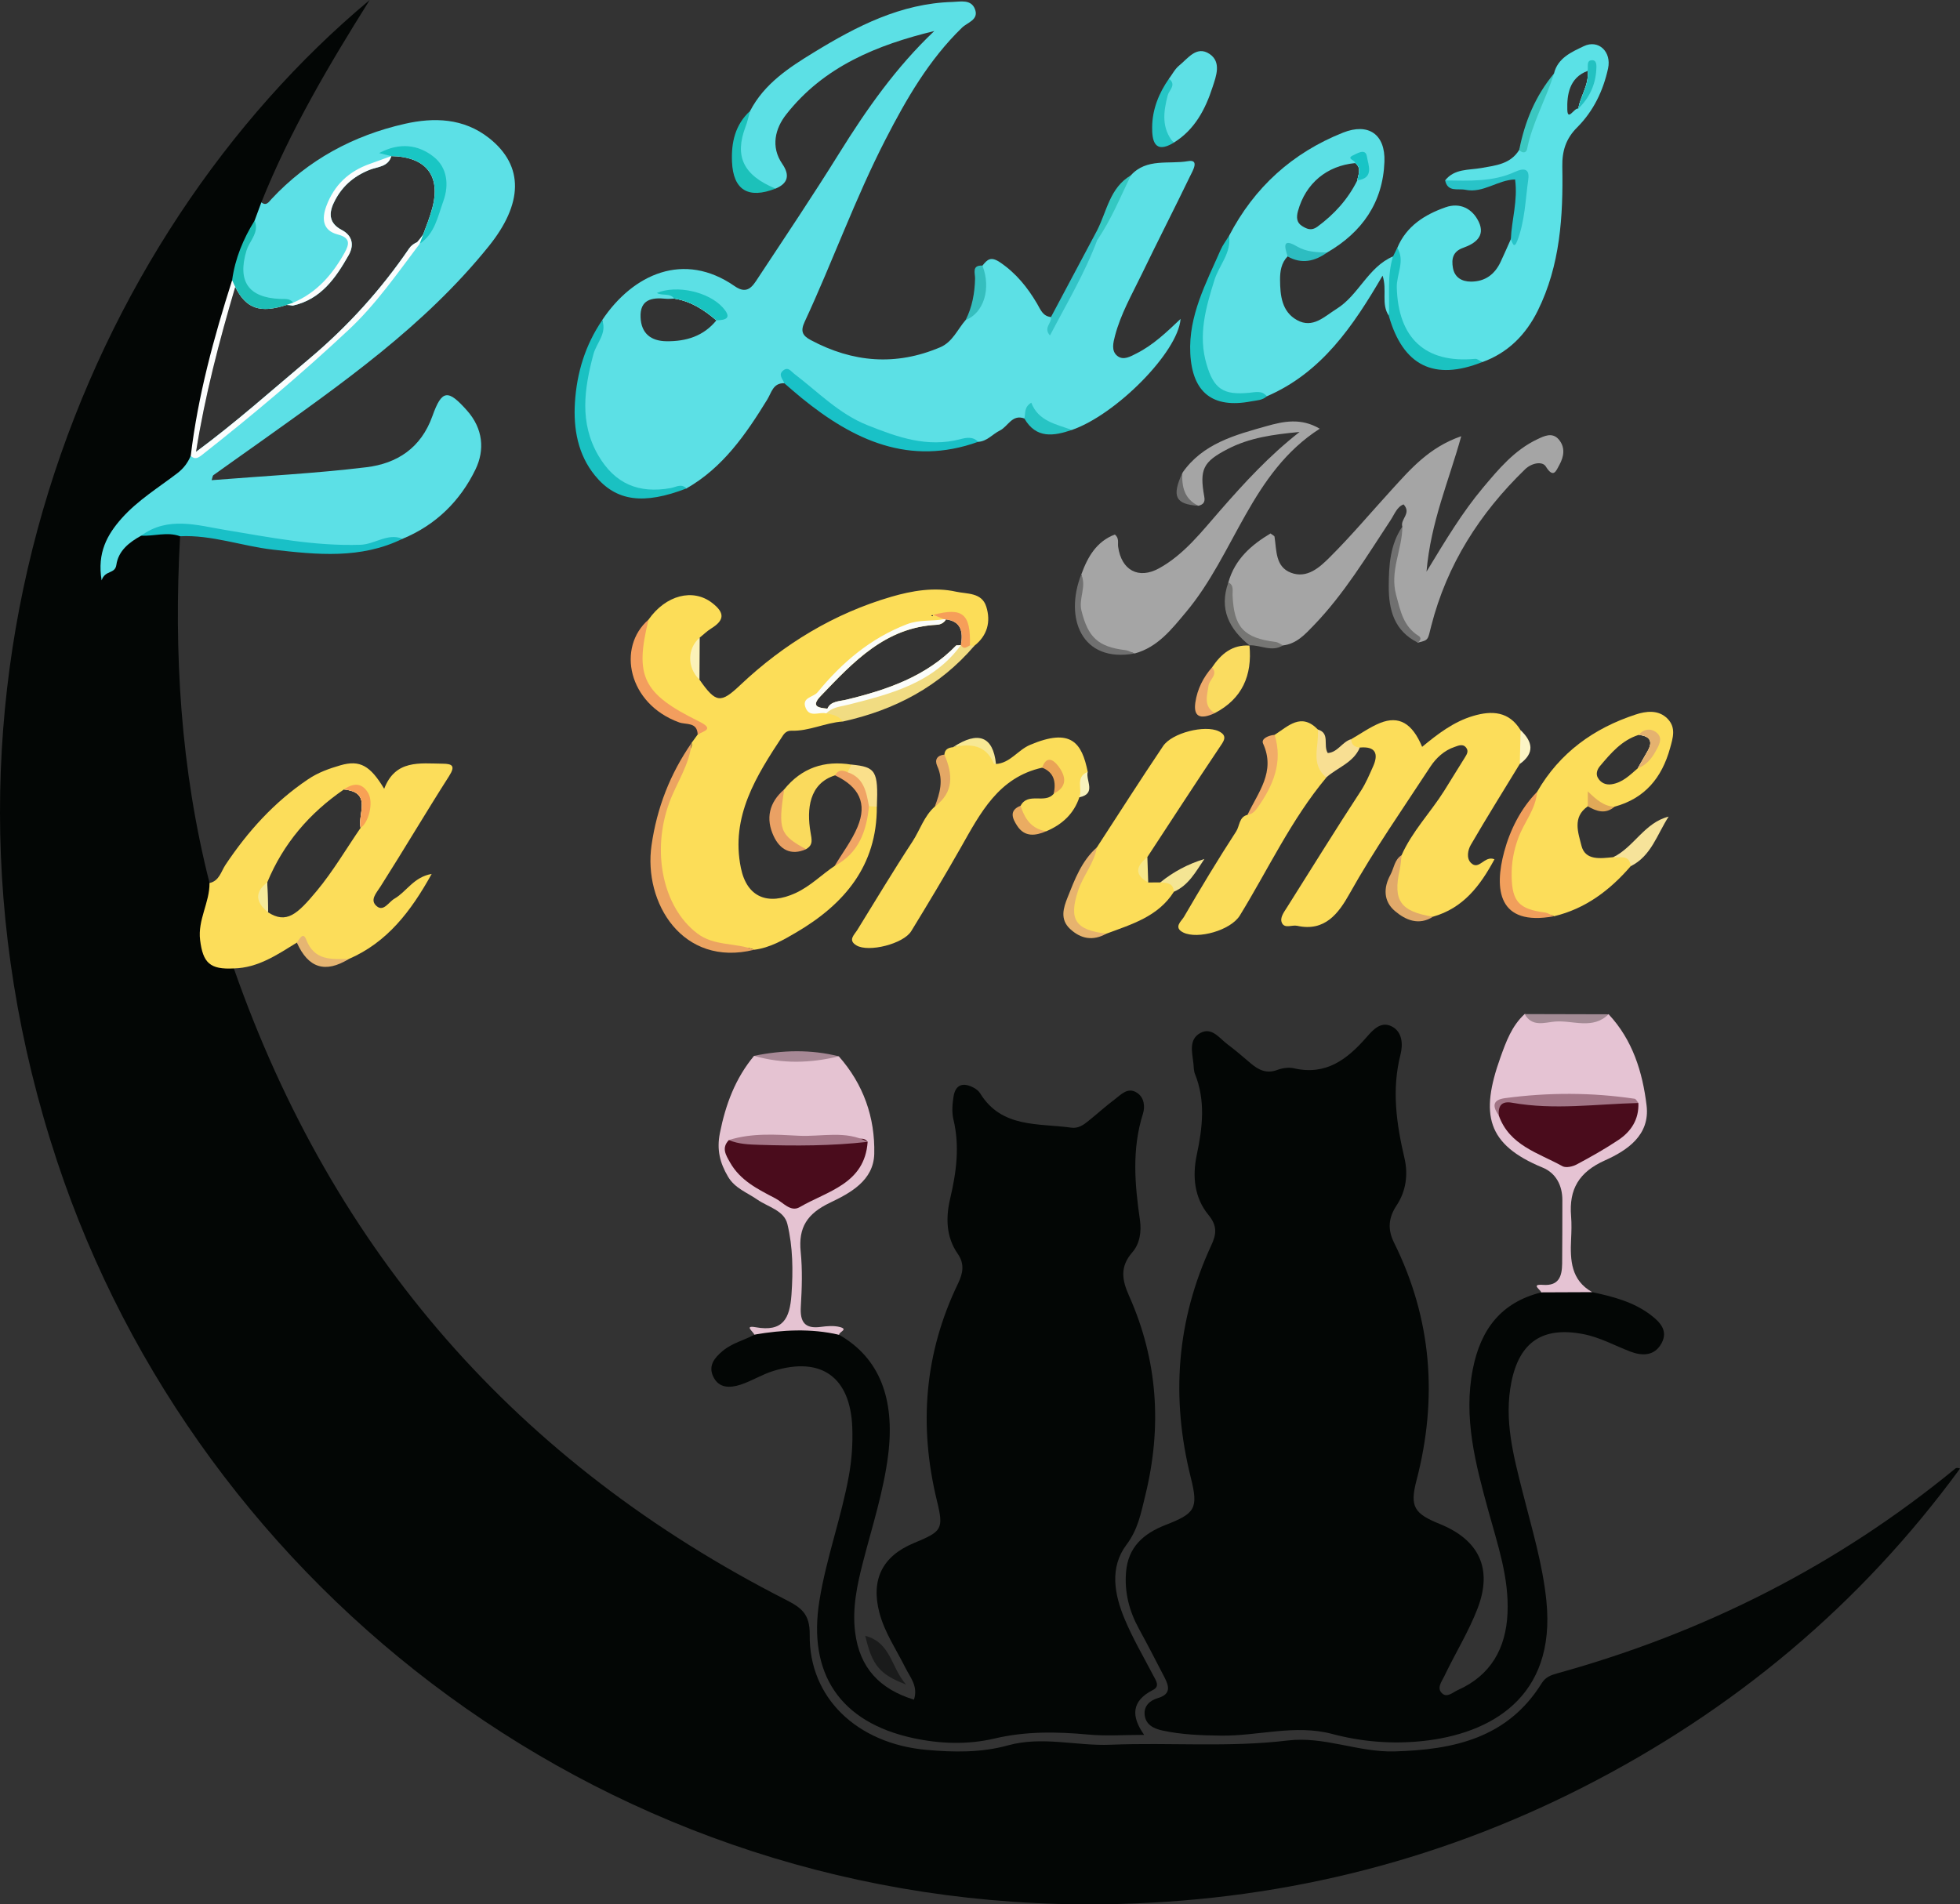 <?xml version="1.0" encoding="UTF-8"?><svg id="Layer_1" xmlns="http://www.w3.org/2000/svg" viewBox="0 0 463.09 450.02"><rect x="0" y="0" width="463.09" height="450.02" fill="#333333" stroke="none"/><defs><style>.cls-1{fill:#1bc2c1;}.cls-2{fill:#d8f7f9;}.cls-3{fill:#f4fafb;}.cls-4{fill:#fcfdfd;}.cls-5{fill:#2dbdc1;}.cls-6{fill:#a38b95;}.cls-7{fill:#19c3c0;}.cls-8{fill:#28c3c8;}.cls-9{fill:#a57788;}.cls-10{fill:#1dc3c2;}.cls-11{fill:#a5a5a5;}.cls-12{fill:#19c1c7;}.cls-13{fill:#f6e39a;}.cls-14{fill:#fcfbf9;}.cls-15{fill:#5be1e6;}.cls-16{fill:#27c4c4;}.cls-17{fill:#5ee0e5;}.cls-18{fill:#eaac62;}.cls-19{fill:#f7e894;}.cls-20{fill:#eca461;}.cls-21{fill:#767674;}.cls-22{fill:#f1ac68;}.cls-23{fill:#35bebe;}.cls-24{fill:#030605;}.cls-25{fill:#1ebfb7;}.cls-26{fill:#fbdd5b;}.cls-27{fill:#4a0c1c;}.cls-28{fill:#f1dc82;}.cls-29{fill:#18c4c6;}.cls-30{fill:#707070;}.cls-31{fill:#f8a155;}.cls-32{fill:#f6ea9a;}.cls-33{fill:#eaa456;}.cls-34{fill:#1cc1ba;}.cls-35{fill:#eeab6b;}.cls-36{fill:#a27586;}.cls-37{fill:#f69e59;}.cls-38{fill:#fcdd58;}.cls-39{fill:#33c4c7;}.cls-40{fill:#1ac1c2;}.cls-41{fill:#e1aa6a;}.cls-42{fill:#e5b26f;}.cls-43{fill:#e5c3d2;}.cls-44{fill:#e4a865;}.cls-45{fill:#5ce0e5;}.cls-46{fill:#fbf1b8;}.cls-47{fill:#e7b36e;}.cls-48{fill:#f7e78a;}.cls-49{fill:#e6b572;}.cls-50{fill:#f0a465;}.cls-51{fill:#fcdd59;}.cls-52{fill:#19c6c4;}.cls-53{fill:#fbfdfa;}.cls-54{fill:#f19f5c;}.cls-55{fill:#e1a958;}.cls-56{fill:#fae08b;}.cls-57{fill:#fcdd5a;}.cls-58{fill:#e5c3d3;}.cls-59{fill:#3bc7c0;}.cls-60{fill:#fcf5c5;}.cls-61{fill:#fbdd5a;}.cls-62{fill:#f39e5e;}.cls-63{fill:#fbf7ea;}.cls-64{fill:#fadc60;}.cls-65{fill:#23c1c1;}.cls-66{fill:#f8df93;}.cls-67{fill:#6d6d6d;}.cls-68{fill:#a78895;}.cls-69{fill:#f4faf9;}.cls-70{fill:#eaa164;}.cls-71{fill:#f4e594;}.cls-72{fill:#f8f2bc;}.cls-73{fill:#34c8c2;}.cls-74{fill:#5ce0e6;}.cls-75{fill:#19c0c7;}.cls-76{fill:#1a1b1b;}.cls-77{fill:#25c5c5;}.cls-78{fill:#fada5d;}</style></defs><path class="cls-24" d="M463.09,347.05c-23.57,32.23-53.45,57.14-88.98,75.25-35.51,18.09-73.31,27.16-113.2,27.7-116.49,1.58-213.8-74.04-247.43-175.62C-23.56,162.47,20.54,55.77,87.35,0c-9.64,15.36-18.84,30.94-25.6,47.82,.46,1.73-.39,3.19-.92,4.72-.12,.29-.24,.59-.36,.88-1.41,3.4-2.93,6.77-3.95,10.3h0c-.34,1.16-.62,2.33-.81,3.53-.03,.13-.05,.26-.07,.39-.02,.06-.03,.11-.05,.17-3.79,12.82-7.17,25.74-9.26,38.95t0,.02c-.09,.51-.23,.99-.41,1.45-1.18,3.19-3.98,5.11-6.6,7.12-3.66,2.82-7.51,5.44-10.43,9.07-2.14,2.67-4.02,5.53-4.1,10.42,3.12-4.35,4.72-8.86,9.76-9.46,.26,.01,.52,.01,.78-.02,1.55-.04,3.14-.31,4.63-.01,.91,.18,1.78,.57,2.59,1.37-1.52,27.64,.12,55.01,6.96,81.95,1.67,2.43,.3,4.82-.19,7.17-1.61,7.66-.66,9.83,5.93,13.01,23.51,67.2,67.05,116.91,130.45,149.21,3.64,1.86,5.67,3.34,5.61,8.23-.19,14.95,11.2,25.73,27.52,27.22,6.49,.59,13.01,.69,19.29-1.05,8.16-2.26,16.23,.18,24.31-.16,13.93-.57,27.91,.68,41.8-1,8.63-1.05,16.64,2.81,25.19,2.58,14.04-.38,26.77-3.13,34.85-16.13,.88-1.42,2.13-1.89,3.63-2.31,34.72-9.6,66.2-25.5,94.08-48.4,.21-.18,.54-.23,1.12,0Z"/><path class="cls-24" d="M376.18,305.35c4.89,1.04,9.72,2.28,13.78,5.35,2.15,1.63,4.26,3.69,2.62,6.72-1.67,3.07-4.6,3.04-7.42,1.96-3.7-1.42-7.15-3.37-11.15-4.13-9.46-1.8-14.98,1.82-16.9,11.3-1.82,8.97,.49,17.5,2.64,26.04,2.14,8.53,4.73,16.92,5.62,25.75,2.3,22.82-13.26,31.43-29.35,33.1-7.14,.74-14.27,.17-21.28-1.69-8.77-2.33-17.51,.52-26.27,.4-4.66-.06-9.28-.22-13.83-1.21-2.01-.44-3.94-1.33-4.19-3.69-.23-2.16,1.29-3.43,3.12-3.97,3.17-.93,2.64-2.82,1.55-4.93-1.98-3.83-3.95-7.66-6.02-11.44-2.3-4.19-3.44-8.61-3.05-13.4,.48-5.91,4.1-9.1,9.3-11.13,7.03-2.74,7.84-3.86,6-11.21-4.74-18.92-3.37-37.2,4.85-54.91,1.21-2.6,1.45-4.58-.67-7.15-3.33-4.05-3.85-9.09-2.77-14.2,1.36-6.42,2.12-12.8-.43-19.13-.3-.75-.27-1.64-.36-2.46-.28-2.61-1.18-5.67,1.63-7.21,2.72-1.49,4.5,1.24,6.42,2.67,1.86,1.39,3.63,2.92,5.4,4.43,1.86,1.59,3.76,2.6,6.36,1.63,1.2-.45,2.71-.67,3.94-.39,7.56,1.75,12.58-2.11,17.14-7.33,1.51-1.73,3.37-3.85,5.92-2.59,2.62,1.29,2.7,4.35,2.12,6.64-2.13,8.35-.96,16.42,.95,24.6,.87,3.74,.36,7.71-1.86,11.05-1.94,2.92-2.19,5.67-.62,8.83,8.95,18.06,10.36,36.81,5.29,56.25-1.62,6.2-.47,7.8,5.51,10.23,9.26,3.75,12.55,10.52,8.95,19.93-2.12,5.54-5.32,10.67-7.88,16.06-.58,1.22-1.91,2.83-.46,4.09,1.17,1.02,2.52-.32,3.65-.82,7.82-3.49,11.38-9.87,11.75-18.16,.39-8.46-2.38-16.36-4.57-24.37-2.98-10.91-5.9-21.82-3.62-33.36,1.84-9.33,6.67-15.76,16.2-18.1,4-1.86,8.01-1.84,12.02-.05Z"/><path class="cls-24" d="M198.26,315.43c9.48,5.42,13.27,15.02,11.58,28.45-1.09,8.62-3.77,16.83-5.92,25.18-1.41,5.48-2.6,10.97-1.87,16.72,1.06,8.37,5.81,13.39,13.89,15.87,1.05-3.16-.9-5.28-2.03-7.55-2.14-4.3-4.9-8.29-6.14-13.02-2.03-7.78,.69-13.33,8.12-16.42,6.6-2.75,7.15-3.2,5.49-9.97-4.34-17.78-2.99-34.91,5-51.43,1.17-2.42,1.55-4.62-.11-7-2.78-3.99-2.81-8.6-1.78-12.99,1.47-6.25,2.3-12.37,.78-18.72-.41-1.72-.26-3.67,.03-5.45,.48-2.92,2.36-3.35,4.78-2.05,.57,.31,1.16,.76,1.49,1.3,5.09,8.29,13.75,7.04,21.55,8.13,1.67,.23,2.88-.65,4.04-1.59,2.08-1.66,4.04-3.47,6.17-5.06,1.53-1.14,3.08-3,5.26-1.63,1.77,1.11,1.99,3.29,1.46,4.98-2.65,8.35-1.94,16.71-.71,25.15,.38,2.66-.01,5.56-1.8,7.6-2.96,3.4-2.48,6.48-.77,10.3,6.8,15.25,7.82,30.98,3.81,47.25-1.02,4.15-1.69,7.92-4.42,11.55-4.06,5.41-2.87,11.77-.42,17.61,1.92,4.58,4.45,8.89,6.75,13.3,.63,1.2,1.63,2.55-.06,3.41-5.17,2.61-5.18,6.28-2.1,10.62-4.65,0-8.94,.32-13.16-.07-7.48-.69-14.8-.81-22.22,.94-6.33,1.49-12.86,1.27-19.3-.13-17.17-3.75-24.83-15.2-22.04-32.47,1.61-10.02,5.16-19.55,6.96-29.52,.69-3.81,.94-7.6,.8-11.41-.45-11.89-7.33-16.83-18.64-13.34-2.67,.82-5.11,2.39-7.78,3.25-2.46,.8-5.14,.9-6.46-1.97-1.17-2.55,.32-4.37,2.24-5.99,2.22-1.88,5.03-2.52,7.51-3.84,6.68-2.32,13.36-2.35,20.04,.04Z"/><path class="cls-45" d="M269.75,64.82c3.74-7.75,7.68-15.42,11.42-23.17,.57-1.19,2.35-4.07-.47-3.57-4.51,.79-9.8-.77-13.51,3.35l-.03,.03c-3.6,3.97-5.07,9.13-7.6,13.69-.12,.2-.23,.4-.35,.6-.12,.22-.25,.43-.38,.64-2.7,5.59-5.48,11.13-8.31,16.65-.52,1.01-.84,2.19-2.01,2.74,.03-.15,.1-.32,.07-.45-.04-.15-.18-.27-.27-.41-1.95-.2-2.45-1.75-3.3-3.2-2.23-3.78-4.9-7.12-8.69-9.7-2.21-1.5-3.01-.73-4.19,.74-.95,4.4,.48,9.55-3.98,12.87-1.93,2.22-3.1,5.21-6.02,6.44-10.45,4.44-20.62,3.61-30.56-1.7-2.01-1.07-2.48-2.12-1.45-4.33,6.62-14.24,11.9-29.07,19.09-43.06,4.92-9.57,10.26-18.85,18.09-26.45,1.29-1.25,4.07-1.86,3.03-4.43-.94-2.33-3.42-1.69-5.31-1.64-12.2,.35-22.64,5.75-32.7,11.9-5.88,3.59-11.74,7.41-15.09,13.86-.68,1.69-1.75,3.2-2.37,4.9-2.67,7.4,.98,13.22,8.38,13.45,3.02-1.26,3.38-3.23,1.6-5.83-2.83-4.11-1.63-8.44,.89-11.66,8.88-11.36,21.48-16.46,35.02-19.75-9.01,8.53-15.99,18.47-22.46,28.87-6.19,9.96-12.73,19.7-19.19,29.49-1.25,1.91-2.5,4.03-5.49,1.95-12.03-8.39-24.07-2.86-31.33,8,.23,.68,.08,1.31-.25,1.9-3.15,5.58-4.77,11.63-4.98,17.97-.36,10.97,7.7,26.02,23.68,19.72,.47-.18,.97,.02,1.43,.21,8.66-4.94,14.08-12.82,19.13-21.04,1-1.63,1.36-3.92,4.01-3.84,2.89-2.24,4.1,.73,5.55,2.03,8.88,7.9,18.95,12.72,31.04,13.09,3.21,.1,5.94-2.43,9.21-1.27,2.13-.11,3.41-1.83,5.15-2.68,1.93-.95,2.87-3.91,5.78-2.84,.91,.09,1.19-2.61,2.57-.57,2.1,3.13,5.34,3.32,8.65,3.28,10.33-3.55,25.07-18.3,25.69-26.24-3.39,3.22-6.5,6.18-10.36,8.13-1.5,.76-3.17,1.78-4.63,.58-1.43-1.18-.92-3.12-.51-4.7,1.35-5.17,4.01-9.79,6.31-14.55Zm-112.25,15.82c-3.74-.04-5.99-1.87-6.15-5.63-.19-4.21,2.61-4.77,5.98-4.41,.65,.07,1.31-.03,1.97-.04,3.9,.6,7.05,2.65,9.96,5.15-3.04,3.73-7.13,4.98-11.76,4.93Z"/><path class="cls-74" d="M50.43,112.28c-.21,.15-.22,.58-.43,1.19,12.3-.98,24.5-1.59,36.59-3.06,7.2-.88,12.88-4.51,15.58-12.1,2.26-6.36,3.73-6.28,8.17-1.3,3.83,4.31,4.21,9.35,2.01,13.91-3.6,7.44-9.37,13.16-17.23,16.4-5.31,1.01-10.47,2.42-16.04,2.45-8.4,.04-16.47-1.72-24.62-3.08-4.86-.81-9.68-1.65-14.51-1.34-2.19,.13-4.38,.51-6.58,1.23-2.84,1.57-5.4,3.55-5.88,6.92-.32,2.21-2.66,1.16-3.48,3.65-1.09-6.53,1.31-10.81,4.77-14.7,3.79-4.24,8.64-7.2,13.1-10.61,1.51-1.16,2.48-2.47,3.18-4.12,.42-.31,.84-.62,1.26-.94,9.29-6.86,17.91-14.55,26.75-21.99,9.08-7.64,16.92-16.29,23.59-26.06,.47-.7,1.15-1.17,1.92-1.51,.5-.57,.97-1.16,1.39-1.77,1.92-2.78,3.05-5.95,3.81-9.22,.18-.75,.27-1.5,.28-2.24,.05-2.23-.69-4.36-2.63-5.88-1.05-.83-2.18-1.4-3.36-1.76t-.02-.01c-1.26-.38-2.58-.53-3.93-.51-.99,.01-1.98,.11-2.99,.27,.14,.3,.41,.06,.61,.13,.31,.11,.57,.27,.76,.57,0,.02-.01,.04-.02,.05,0,.02,0,.03-.01,.04-.74,2.57-3.26,2.49-5.12,3.23-3.92,1.56-6.77,4.11-8.54,7.93-1.26,2.71-.82,4.85,1.93,6.29,2.67,1.4,2.9,3.72,1.65,5.94-3.06,5.4-6.55,10.47-13.22,11.94-.48-.09-.97-.14-1.45-.16-1.99-.13-4.01,.03-5.91-.68-.33-.13-.64-.27-.94-.44-2.69-1.42-4.27-4.19-4.35-7.21h0c-.03-.79,.05-1.59,.23-2.38,.74-3.24,3.12-5.85,3.41-9.23,.53-1.44,1.06-2.87,1.59-4.3,1.19,.94,1.76-.1,2.4-.79,8.62-9.24,19.33-15.02,31.5-17.77,6.85-1.55,13.89-1.39,19.93,3.39,8.33,6.61,7.97,15.54-.14,25.59-15.18,18.83-34.71,32.45-54.1,46.29-3.63,2.59-7.29,5.15-10.91,7.75Z"/><path class="cls-38" d="M233.02,143.34c-1.06-3.38-4.58-2.95-7.14-3.52-5.13-1.15-10.51-.19-15.25,1.19-13.53,3.94-25.43,11.15-35.71,20.86-4.66,4.41-5.75,4.3-9.66-1.27-1.54-3.32-1.63-6.62,.06-9.92,.9-.72,1.74-1.56,2.71-2.16,3.2-1.98,3.25-3.74,.18-6.08-4.47-3.43-10.87-1.86-14.97,3.97-4.71,9.08-3.38,15.61,4.3,21.17,2.15,1.56,4.61,2.48,7,3.55,1.46,.66,1.76,1.45,.3,2.45-.48,.65-.95,1.31-1.43,1.96,.14,.5,.02,.9-.18,1.28-.16,.32-.39,.63-.58,.95-4.25,7.2-6.87,14.93-7.6,23.3-.99,11.3,5.88,20.89,16.34,23.09,1.9,.4,3.76-.45,5.59-.13h.02c.4,.07,.8,.2,1.2,.41,3.69-.46,6.9-2.31,9.95-4.11,11.3-6.64,19.08-15.72,19.02-29.71-.55-.55-1.16-.6-1.81-.36-.03,.01-.06,.02-.09,.04-.05,.02-.11,.04-.16,.07-1.63,5.31-3.02,10.74-7.9,14.25-3.11,2.09-5.7,4.78-9.24,6.42-6.47,2.98-11.49,1.08-12.92-5.94-2.48-12.17,3.65-21.78,9.92-31.27,.51-.77,1.13-1.18,2.02-1.15,4.21,.13,8.03-1.92,12.16-2.18-.01-2.05-1.42-2.41-2.81-2.78-.29-.08-.58-.15-.85-.25-.01,0-.03-.01-.04-.01-2.11-.21-3.94-.49-1.5-3.03,7.67-8,15.21-16.18,27.42-16.79,.83-.04,1.58-.42,2.08-1.15,0-.04-.02-.09-.03-.13,0-.02-.01-.04-.02-.06-.1-.43-.26-.72-.46-.9,1.54,.08,2.49,.32,3.23,1.06,.65,.64,1.15,1.64,1.74,3.23,.29,.77,.6,1.67,.97,2.74,0,.05,.03,.11,.05,.16,.01,.01,.03,.02,.04,.03,.42,.32,.83,.31,1.25-.02,3.08-2.43,3.92-5.7,2.8-9.26Zm-12.74,2.03h.13c.16,.55-.78,0-.13,0Z"/><path class="cls-57" d="M106.13,183.36c1.55-2.43,.67-2.86-1.53-2.89-5.4-.05-11.18-1.02-13.83,5.93-3.28-5.44-5.7-6.89-10.34-5.55-2.61,.76-5.25,1.68-7.64,3.3-7.98,5.37-14.23,12.3-19.52,20.23-1.04,1.56-1.46,3.8-3.77,4.29,.05,4.61-2.82,8.7-2.22,13.48,.67,5.4,2.33,7,7.96,6.7,5.75-.13,10.27-3.25,14.9-6.1,3.59,2.84,6.84,6.76,12.25,3.88,9.07-3.92,14.67-11.22,19.6-20.11-4.26,.73-5.93,4.2-8.8,5.85-1.35,.78-2.54,3.12-4.15,1.8-1.76-1.44-.17-3.06,.86-4.68,5.5-8.65,10.71-17.49,16.23-26.13Zm-31.28,27.16c-4.61,5.54-7.15,7.9-11.55,5.05-.05-2.35-.1-4.71-.15-7.07,3.79-9.16,9.96-16.35,18.09-21.93,6.8,.62,3.2,5.8,3.96,9.06-3.42,4.99-6.5,10.25-10.35,14.89Z"/><path class="cls-15" d="M374.19,10.92c-2.83,1.36-6.14,2.75-7.03,6.46-3.64,5.6-4.94,12.28-8.22,18.05-2.07,3.36-5.56,3.67-8.98,4.28-2.98,.52-6.32,.12-8.53,2.93,4.88,2.08,9.62,1.04,14.34-.64,1.51-.54,3.87-1.55,3.73,1.06-.23,4.53,.27,9.35-2.53,13.45-.81,1.8-1.58,3.6-2.42,5.38-1.38,2.94-3.64,4.65-6.98,4.66-2.23,0-3.9-1.02-4.29-3.27-.35-2.03-.07-3.84,2.43-4.72,2.76-.98,5.32-2.71,3.67-6.15-1.49-3.13-4.44-4.62-7.83-3.43-4.92,1.73-9.25,4.43-11.4,9.57-.4,1.69-.73,3.37-.96,5.07-.28,2.04-.42,4.09-.35,6.19,.02,.66,.07,1.3,.15,1.93v.02c1.17,10.05,9.05,15.89,19.29,13.85,.65-.13,1.29-.29,1.95-.04,6.09-2.2,10.31-6.51,13.1-12.15,5.31-10.72,6.01-22.32,5.8-34-.07-3.72,.83-6.65,3.52-9.33,3.83-3.83,6.14-8.64,7.29-13.91,.86-3.95-2.26-6.94-5.75-5.26Zm-3.88,15.01c-.1-3.47,.44-7.58,4.8-9.17,.39,3.24-1.7,5.87-2.2,8.89-.98-.2-2.51,3.1-2.6,.28Z"/><path class="cls-45" d="M329.19,63.62c-.04-1.01-.07-2.02-.05-3.03-5.93,2.53-8.09,9.13-13.34,12.4-2.88,1.79-5.61,4.72-9.34,2.66-3.64-2.01-4-5.86-4.02-9.56-.01-1.96,.28-3.97,1.79-5.5,.7-1.2,1.71-1.37,2.86-.77,2.19,1.13,4.33,.58,6.47-.15,8.26-4.79,13.19-11.82,13.54-21.46,.24-6.46-3.78-9.26-9.8-6.86-11.94,4.76-20.96,12.92-26.91,24.38-.71,3.63-2.95,6.63-4.16,10.05-2.17,6.12-4.28,12.22-2.88,18.88,1.63,7.71,4.69,9.93,12.47,9.02,1.15-.14,2.32-.05,3.48-.02,12.96-5.59,20.4-16.58,27.36-28.52,1.13,3.4-.4,6.71,1.48,9.47,.4-.95,.67-1.89,.85-2.85v-.02c.5-2.68,.31-5.4,.2-8.12Zm-22.51-13.77c1.79-6.48,6.77-10.69,13.52-11.31,1.56,1.19,.72,2.67,.49,4.08-2.21,4.47-5.44,8.02-9.45,10.97-1.43,1.05-2.55,.48-3.63-.2-1.29-.82-1.33-2.1-.93-3.54Z"/><path class="cls-57" d="M331.15,202.1c2.5-5.63,6.81-10.06,10.05-15.19,1.67-2.64,3.27-5.33,4.94-7.96,.47-.74,.88-1.47,.28-2.25-.79-1.04-1.87-.48-2.74-.19-2.45,.81-4.39,2.64-5.68,4.6-6.5,9.94-13.32,19.68-19.13,30.07-2.59,4.63-5.82,9.05-12.39,7.6-1.22-.27-2.94,.74-3.6-.69-.55-1.19,.45-2.48,1.17-3.62,5.82-9.2,11.52-18.47,17.48-27.57,1.2-1.84,2-3.8,2.87-5.73,1.38-3.05,.61-4.86-3.11-4.51-1.91,.6-2.97,.33-2.03-1.99,2.26-1.29,4.41-2.84,6.79-3.81,4.46-1.8,7.62,.01,9.96,5.63,3.71-3.07,7.48-5.96,12.08-7.31,4.4-1.3,8.45-1.1,11.17,3.36,1.25,2.69,1.49,5.36-.18,7.98-3.88,6.37-7.84,12.7-11.58,19.15-.68,1.17-1.08,3.12,.03,4.23,1.93,1.94,3.19-1.84,5.57-.84-3.37,6.25-7.37,11.55-14.54,13.57-7.61,.64-10.96-3.25-8.9-10.33,.42-1.43,.94-2.82,1.47-4.21Z"/><path class="cls-11" d="M290.23,137.62c1.53-5.48,5.41-8.84,9.96-11.56,.51,.41,.91,.56,.94,.77,.51,3.23,.17,7.11,3.9,8.52,3.84,1.45,6.82-1.33,9.2-3.71,5.05-5.03,9.65-10.51,14.46-15.78,4.53-4.96,8.91-10.13,16.56-12.78-2.98,10.75-7.18,20.18-8.21,32.01,4.63-7.63,8.49-14.04,13.29-19.77,3.74-4.46,7.49-8.97,12.9-11.52,1.56-.74,3.52-1.75,5.06,.05,1.59,1.87,1.23,4.05,.14,6.02-.75,1.34-1.36,3.33-3.2,.37-.83-1.33-3.37-.82-4.88,.64-10.72,10.37-18.49,22.53-22.2,37.07-.83,3.23-.53,3.31-3.16,3.91-6.09-5.63-7.3-12.54-5.51-20.33,.55-2.38,.99-4.78,1.85-7.07-.56-1.78,2.26-3.13,.29-5.27-1.58,.6-2.15,2.35-3.06,3.72-5.66,8.58-10.97,17.42-18.16,24.87-2.04,2.11-4.06,4.38-7.28,4.74-9.95-.28-12.39-3.1-12.9-14.9Z"/><path class="cls-57" d="M394.02,169.87c-2.18-2.26-5.21-1.79-7.53-1.03-9.92,3.24-18.01,9.05-23.32,18.29-2.03,4.16-4.3,8.19-6,12.51-3.91,9.99-.77,15.54,9.5,16.64,0,0,0,.01,.01,0,.02,.01,.03,.01,.05,.01,.15,0,.29,.15,.44,.23,7.45-1.78,13.2-6.15,18.11-11.82,.32-4-2.09-2.71-4.13-2.14-2.99,.3-6.63,.85-7.51-2.75-.72-2.93-2.21-6.73,1.51-9.26,.58-1.23,.87-1.41,1.51-.93,1.45,1.08,2.97,1.82,4.81,1.01,7.16-1.95,11.18-6.84,13.11-13.8,.68-2.45,1.47-4.85-.56-6.96Zm-13.24,15.46c-1.47,.23-2.64-.4-3.28-1.58-.46-.85-.18-1.88,.53-2.72,2.57-3.05,5.14-6.1,9.15-7.37,2.52,.26,3.48,1.4,2.12,3.81-.77,1.37-1.56,2.73-2.35,4.09-1.85,1.59-3.58,3.38-6.17,3.77Z"/><path class="cls-11" d="M279.36,111.74c4.81-6.93,12.42-8.94,19.88-11.04,3.97-1.12,8.13-2.02,12.58,.61-16.21,10.37-20.07,29.57-31.58,43.31-3.41,4.07-6.68,8.32-12.16,9.81-1.87-.82-3.9,0-5.81-.61-5.65-1.77-8.73-7.84-7.36-14.77,.21-1.09,1.16-2.04,.56-3.27,1.5-4.14,3.56-7.8,7.94-9.47,1.08,.92,.64,1.96,.77,2.88,.76,5.54,4.8,7.8,9.69,5.1,5.95-3.29,10.06-8.68,14.43-13.67,5.69-6.5,11.49-12.86,18.75-18.54-6.2,.58-11.79,1.35-16.94,4.01-5.86,3.03-6.75,4.79-5.57,11.31,.24,1.31-.28,1.83-1.37,2.12-4.7-.93-4.89-4.04-3.78-7.79Z"/><path class="cls-61" d="M255.02,188.41c-1.31,3.93-4.08,6.44-7.8,8.02-4.13,.12-6.77-1.27-6.08-6.02,1.75-3.32,5.8-.33,7.84-2.86,2.17-4.73,1.69-5.78-2.75-6.14-10.32,2.3-14.59,10.72-19.21,18.86-3.78,6.66-7.72,13.24-11.72,19.77-1.84,3.01-10.07,5.08-12.95,3.37-2.09-1.24-.49-2.51,.22-3.67,4.31-6.98,8.53-14.02,13.02-20.87,1.79-2.74,2.74-6.02,5.28-8.27,2.52-2.35,2.64-5.38,2.32-8.5-.13-1.26-.88-2.49-.06-3.76,.09-1.28,.95-1.66,2.05-1.77q7.17-2.12,10.13,3.97c3.38-.22,5.15-3.28,8.05-4.51,9.76-4.15,12.26-.45,13.64,6.37-1.56,1.71,.17,4.5-1.98,6.01Z"/><path class="cls-43" d="M198.26,315.43c-6.68-1.55-13.36-1.18-20.04-.04-.19-.67-2.52-2.25,.3-1.75,6.48,1.17,8.08-2.04,8.48-7.66,.4-5.67,.35-11.31-.97-16.75-.78-3.19-4.57-4-7.1-5.75-2.41-1.68-5.3-2.66-6.92-5.42-1.91-3.24-2.71-6.36-1.92-10.3,1.35-6.77,3.64-12.93,8.07-18.25,6.67,.17,13.35-.03,20.02,.11,5.83,6.59,8.59,14.46,8.38,23.06-.16,6.34-5.74,9.28-10.48,11.55-5.34,2.56-7.48,5.79-6.9,11.57,.43,4.28,.29,8.65,.03,12.95-.22,3.64,.92,5.33,4.74,4.81,1.47-.2,3.06-.33,4.47,.03,2.13,.55-.24,1.18-.15,1.82Z"/><path class="cls-58" d="M376.18,305.35c-4.01,.02-8.02,.03-12.03,.05-.2-.68-2.55-1.99,.42-1.77,3.8,.28,4.48-2.09,4.52-5.02,.06-5,.03-9.99,.05-14.99,.01-3.51-1.54-6.41-4.63-7.69-13.28-5.47-14.81-12.6-10.01-26.03,1.34-3.74,2.69-7.48,5.74-10.28,6.6,1.55,13.21,1.49,19.82,.05,5.68,6.07,8.03,13.66,8.98,21.58,.84,7.03-4.63,10.63-9.83,12.96-6.16,2.76-8.53,6.81-8.01,13.18,.15,1.82,.09,3.66,0,5.49-.23,4.93-.02,9.65,4.99,12.47Z"/><path class="cls-51" d="M259.17,200.23c5.2-7.99,10.32-16.03,15.64-23.93,2.1-3.12,9.88-5.07,13.15-3.49,2.25,1.09,1.14,2.38,.11,3.91-5.74,8.56-11.34,17.2-16.99,25.82-1.17,2.04-1.48,4.06,.21,6l2.86-.02c2.17-.85,3.94-1.12,3.2,2.22-3.72,5.87-9.96,7.67-15.94,9.9-7.3,.86-10.34-2.76-7.87-9.46,1.42-3.87,3.49-7.43,5.64-10.95Z"/><path class="cls-26" d="M301.16,173.65c3.2-2.03,6.25-5.35,10.21-1.26,1.01,3.72,1.37,7.55,2.01,11.34-8.3,9.94-13.73,21.68-20.44,32.61-2.16,3.52-9.96,5.7-13.37,4.02-2.42-1.19-.39-2.74,.14-3.65,3.98-6.84,8.06-13.62,12.37-20.25,.84-1.3,.65-3.42,2.68-3.91,3.83-4.52,6.92-9.3,5.47-15.68-.27-1.2,.11-2.3,.94-3.22Z"/><path class="cls-17" d="M276.19,18.61c.79-1.06,1.42-2.32,2.42-3.13,2.08-1.68,4.12-4.77,7.17-2.73,2.85,1.91,1.56,5.26,.73,7.79-1.7,5.27-4.23,10.13-9.21,13.19-3.55-2.56-4.41-6.21-2.4-11.02,.56-1.35,1.31-2.6,1.29-4.12Z"/><path class="cls-20" d="M163.41,175.54c-.49,5.22-3.59,9.48-5.32,14.25-4.16,11.5-1.49,24.55,6.6,30.75,4.06,3.12,9.14,2.17,13.51,3.9-16.95,4.2-26.23-11.13-24.26-24.71,1.28-8.85,4.39-16.88,9.48-24.19Z"/><path class="cls-12" d="M185.3,90.56c-.31-1.01-1.58-1.99-.19-3.06,1.14-.87,1.81,.28,2.51,.81,5.62,4.27,10.56,9.46,17.31,12.16,7.08,2.83,14.15,5.37,21.98,3.31,1.33-.35,2.97-.69,4.19,.63-16.19,5.81-29.41-.36-41.68-10.34-1.4-1.14-2.75-2.34-4.12-3.51Z"/><path class="cls-40" d="M142.28,75.64c1.18,3.17-1.37,5.41-2.08,8.1-2.17,8.13-3.33,16.19,1.17,23.9,3.88,6.65,9.5,9.08,17.14,7.69,1.26-.23,2.47-1.14,3.67,.1-10.08,3.87-16.6,3.1-21.62-3.07-4.04-4.97-5.11-11.06-4.72-17.26,.44-6.99,2.44-13.59,6.46-19.46Z"/><path class="cls-75" d="M33.36,126.58c6.34-4.66,13.28-2.43,19.9-1.34,10.58,1.76,21.05,3.84,31.88,3.5,3.46-.11,6.41-2.85,9.97-1.42-9.86,4.84-20.23,3.76-30.6,2.57-7.36-.84-14.45-3.53-21.98-3.17-3.04-1.12-6.12,.04-9.18-.14Z"/><path class="cls-78" d="M185.27,186.56c4.14-5.11,9.5-6.92,15.91-5.87,.53,1.02-.08,1.62-.81,2.17-1.01,.2-2.09-.14-3.07,.36-6.17,1.94-6.71,8.05-5.81,13.38,.3,1.81,.71,3.05-1.05,4.07-7.32-1.42-9.02-6.05-5.18-14.12Z"/><path class="cls-10" d="M290.39,55.73c.59,4.03-2.34,6.92-3.44,10.41-2.05,6.54-3.92,13-1.88,19.93,1.7,5.79,3.91,7.35,10.08,6.75,1.45-.14,3.01-.62,4.16,.83-1.05,.97-2.41,.95-3.71,1.2-9.03,1.73-13.91-2.04-14.37-11.35-.44-8.93,3.73-16.58,7.15-24.42,.52-1.19,1.34-2.25,2.01-3.37Z"/><path class="cls-64" d="M286.39,157.68c2.12-3.16,4.77-5.39,8.87-5.12l-.05-.06c.68,7.08-1.68,12.62-8.2,16.02-4.31-.84-2.85-3.94-2.32-6.42,.32-1.5,1.77-2.69,1.7-4.43Z"/><path class="cls-28" d="M230.22,152.6c-8.25,9.63-18.82,15.21-31.07,17.9-.97-1.35-2.45-1.66-3.95-1.92,.05-.43,.15-.8,.29-1.11,.77-1.8,2.81-1.72,4.51-2.13,9.61-2.33,18.82-5.47,25.94-12.83,.36,.01,.73-.03,1.09-.06,.62-.08,1.23-.15,1.85-.02,.1,.02,.19,.05,.29,.08,.35,.03,.7,.06,1.05,.09Z"/><path class="cls-1" d="M328.14,74.61c.25-4.68-.46-9.43,1-14.02,.33-.68,.67-1.36,1-2.04,1.9,3.13-.2,6.25-.12,9.4,.33,11.92,6.71,17.96,18.5,16.85,.54-.05,1.13,.49,1.7,.76-11.38,4.53-18.73,.89-22.09-10.95Z"/><path class="cls-62" d="M153.24,146.41c-3.31,13.36-1.43,17.5,11.82,24.02,3.76,1.85,1.46,2.22-.22,3.15-.09-3.02-2.77-2.28-4.38-2.87-12.08-4.38-14.78-17.76-7.22-24.3Z"/><path class="cls-8" d="M341.43,42.64c5.62,.06,11.28,.4,16.59-2.06,1.9-.88,3.43-.82,3.07,1.77-.68,4.88-.8,9.9-2.6,14.56-.81,2.09-1.17,.37-1.52-.4,.19-4.59,1.68-9.08,1-14.1-4.08,.09-7.54,3.31-11.73,2.44-1.78-.37-4.17,.64-4.8-2.21Z"/><path class="cls-54" d="M363.16,187.13c-.28,4.1-3.08,7.2-4.43,10.89-1.12,3.05-1.63,5.97-1.57,9.12,.11,5.91,1.77,7.71,7.82,8.49,.75,.1,1.46,.59,2.18,.89-13.31,2.45-14.13-6.46-11.76-15.26,1.35-5.03,3.86-10.15,7.76-14.13Z"/><path class="cls-34" d="M177.23,26.22c-.35,1.24-.62,2.52-1.08,3.72-2.66,7.02-.52,11.48,7.08,14.63-6.43,2.51-9.99,.35-10.28-6.32-.2-4.57,.73-8.78,4.28-12.04Z"/><path class="cls-66" d="M313.37,183.73c-3.89-3.21-1.63-7.51-2.01-11.34,2.97,.88,1.19,3.72,2.35,5.56,2.36-.14,3.42-2.68,5.55-3.28,0,1.36,.83,1.87,2.03,1.99-1.53,3.6-5.29,4.7-7.93,7.06Z"/><path class="cls-13" d="M385.28,204.7c-.27-2.86-2.51-1.91-4.13-2.13,4.92-2.39,7.4-8.18,13.1-9.59-2.73,4.19-4.1,9.31-8.97,11.72Z"/><path class="cls-47" d="M259.17,200.23c-.65,3.81-3.31,6.73-4.48,10.34-2.19,6.71-.63,9.18,6.71,10.07-3.15,1.76-6.02,1.27-8.6-1.15-2.42-2.27-1.53-4.98-.57-7.4,1.7-4.27,3.33-8.66,6.94-11.85Z"/><path class="cls-50" d="M197.31,183.22c.71-1.37,1.78-1.27,2.96-.73,4.45,.41,6.08,3.01,5.04,8.05-.57,5.92-2.44,11.09-8.1,14.08,1.83-3.07,4.05-5.97,5.41-9.23,2.31-5.54,.38-9.47-5.31-12.16Z"/><path class="cls-39" d="M259.25,56.7c-2.93,7.87-7.24,15.03-11.17,22.58-1.64-1.82,.49-2.96,.23-4.35,3.62-6.8,7.24-13.61,10.86-20.41,.63,.7,.62,1.43,.08,2.18Z"/><path class="cls-30" d="M331.34,124.46c-.03,5.41-3.03,10.44-1.47,16.17,1.03,3.79,1.71,7.41,5.32,9.65,.72,.45,.42,1.11-.2,1.57-5.57-2.74-6.89-7.72-6.87-13.31,.02-4.92,.3-9.82,3.21-14.1Z"/><path class="cls-77" d="M276.19,18.61c1.85,1.44,.04,2.65-.29,3.91-1.03,3.95-1.52,7.79,1.4,11.22-4.63,2.79-5.11-.71-5.08-3.72,.04-4.14,1.56-7.99,3.97-11.42Z"/><path class="cls-41" d="M331.15,202.1c-.14,1.15-.19,2.31-.44,3.43-1.63,7.3,.17,9.86,7.86,11.11-3.38,2.16-6.5,.76-8.99-1.35-2.67-2.26-2.78-5.43-1.07-8.56,.85-1.56,.94-3.55,2.63-4.63Z"/><path class="cls-70" d="M185.27,186.56c-1.46,9.55-1.02,10.74,5.18,14.12-3.6,1.59-6.17,.08-7.65-3.08-1.95-4.16-1.08-7.97,2.47-11.04Z"/><path class="cls-76" d="M204.43,386.56c6.1,1.64,6.02,7.35,9.63,11.51-6.28-2.41-7.98-4.54-9.63-11.51Z"/><path class="cls-22" d="M301.16,173.65c2.01,6.56-.38,12.07-4.09,17.28-.6,.84-1.26,1.48-2.32,1.62,2.49-5.31,6.71-10.18,3.68-16.83-.54-1.19,1.34-1.95,2.73-2.07Z"/><path class="cls-30" d="M255.46,135.78c1.33,2.82-.66,5.61,.06,8.54,1.55,6.23,3.87,8.53,10.33,9.31,.76,.09,1.48,.52,2.22,.8-12.65,2.27-16.58-8.48-12.62-18.65Z"/><path class="cls-21" d="M290.23,137.62c1.35,.68,.95,1.94,.99,3.03,.32,7.61,2.64,10.11,10.21,11.06,.59,.08,1.14,.53,1.71,.8-2.64,1.65-5.28-.11-7.92-.02l.05,.06c-4.87-3.9-7.3-8.63-5.04-14.94Z"/><path class="cls-6" d="M380.06,239.68c-3.77,3.72-8.44,1.37-12.68,1.73-2.36,.2-5.43,1.37-7.14-1.77,6.61,.02,13.21,.03,19.82,.05Z"/><path class="cls-68" d="M198.18,249.62c-6.68,1.64-13.35,1.81-20.02-.11,6.68-1.37,13.35-1.56,20.02,.11Z"/><path class="cls-16" d="M242.02,98.89c.32-1.2-.13-2.66,1.64-3.73,1.66,4.36,5.83,5.07,9.59,6.44-4.31,1.46-8.43,2.12-11.23-2.71Z"/><path class="cls-56" d="M205.31,190.54c-.61-3.35-1.16-6.75-5.04-8.05,.31-.6,.61-1.2,.92-1.81,5.75,.57,6.32,1.5,5.99,9.93-.62-.03-1.24-.05-1.86-.08Z"/><path class="cls-71" d="M277.34,210.74c-.11-2.12-1.68-2.13-3.2-2.22,3.11-2.52,6.56-4.35,10.42-5.53-2.05,3.04-3.75,6.25-7.22,7.75Z"/><path class="cls-23" d="M232.12,62.76c2.11,5.42,.32,11.21-3.97,12.87,1.56-3.09,2.15-6.38,2.23-9.81,.03-1.23-.84-3.19,1.74-3.06Z"/><path class="cls-59" d="M367.16,17.38c-1.86,6.04-5.11,11.58-6.36,17.85-.19,.96-1.13,1.03-1.85,.2,1.3-6.67,3.82-12.79,8.22-18.05Z"/><path class="cls-49" d="M70.14,222.75c.6-.77,1.45-2.68,2.2-.73,1.94,5.07,6,4.63,10.05,4.61-5.55,3.41-9.56,2.14-12.25-3.88Z"/><path class="cls-35" d="M286.39,157.68c1.47,1.79-.65,2.88-.85,4.34-.32,2.36-1.27,4.85,1.47,6.51-3.5,1.61-5.08,.8-4.58-2.56,.46-3.11,1.85-5.9,3.95-8.28Z"/><path class="cls-73" d="M259.25,56.7l-.08-2.18c2.36-4.55,3.01-10.15,8.02-13.08-2.5,5.16-4.65,10.51-7.94,15.26Z"/><path class="cls-44" d="M223.13,178.32c1.98,4.59,2.33,8.88-2.26,12.26,1.19-3.11,2.1-6.21,.58-9.53-.68-1.48-.07-2.55,1.68-2.73Z"/><path class="cls-18" d="M241.14,190.41c.97,3.07,2.57,5.51,6.08,6.02-2.6,1.1-5.13,1.44-6.91-1.31-1.08-1.67-1.99-3.59,.82-4.72Z"/><path class="cls-5" d="M304.23,60.59c-.67-2.11-1.39-4.47,2.2-2.36,2.28,1.34,4.67,1.38,7.12,1.45-2.93,2.09-6,2.8-9.33,.92Z"/><path class="cls-19" d="M235.32,180.53c-.16-.01-.45,.03-.48-.04-1.91-4.53-5.54-4.81-9.65-3.93,5.96-3.92,9.45-2.55,10.13,3.97Z"/><path class="cls-33" d="M246.23,181.4c1.06-3.01,2.76-1.79,3.87-.29,1.74,2.34,2.17,4.8-1.12,6.43,.53-2.7,.14-4.98-2.75-6.14Z"/><path class="cls-46" d="M165.26,160.6c-2.94-2.8-2.91-7.39,.06-9.91-.02,3.3-.04,6.61-.06,9.91Z"/><path class="cls-60" d="M359.09,180.53c.06-2.66,.12-5.32,.18-7.98,2.87,2.73,3.39,5.4-.18,7.98Z"/><path class="cls-67" d="M279.36,111.74c-.18,3.3,.48,6.18,3.78,7.79-5.44-.37-6.34-2.22-3.78-7.79Z"/><path class="cls-55" d="M375.15,190.55v-3.54c2.09,2.02,3.85,3.55,6.32,3.62-2.13,1.85-4.23,1.11-6.32-.08Z"/><path class="cls-48" d="M271.29,208.54c-3.44-1.89-2.81-3.91-.2-6,.07,2,.14,4,.2,6Z"/><path class="cls-72" d="M255.02,188.41c.79-1.96-1.05-4.79,1.98-6.01-.54,2.04,2.14,5.15-1.98,6.01Z"/><path class="cls-4" d="M104.06,43.99c-.26-2.4-1.76-4.37-3.71-5.97-.72-.6-1.48-1.2-2.28-1.67t-.02-.01c-1.22-.69-2.52-1.05-3.93-.51-.53,.21-1.08,.54-1.64,1.02-.01,.01-.02,.02-.03,.04h0c-1.69,.62-3.38,1.24-5.08,1.84-4.96,1.75-8.42,5-10.27,9.98-1.16,3.13-.77,5.8,2.7,6.7,3.07,.79,2.72,2.32,1.63,4.29-2.86,5.14-6.57,9.45-12.15,11.81-3.06,.52-5.88,.4-8.4-.57-1.91-.71-3.64-1.92-5.16-3.69-.3-.34-.58-.7-.86-1.08-4.34,13.6-8.09,27.33-9.79,41.55,.3,.29,.58,.45,.85,.51,.58,.13,1.13-.2,1.74-.67,11.98-9.43,23.64-19.24,34.76-29.66,6.44-6.03,11.45-13.29,16.74-20.29,2.5-3.21,3.69-7.02,4.69-10.87,.26-.97,.32-1.89,.22-2.75Zm-5.48,13.23c-.77,.34-1.45,.81-1.92,1.51-6.67,9.77-14.51,18.42-23.59,26.06-8.84,7.44-17.46,15.13-26.75,21.99t0-.02c2.09-13.21,5.47-26.13,9.26-38.95,2.54,5.14,5.88,6.3,12.13,4.25,.48,.02,.97,.07,1.45,.16,6.67-1.47,10.16-6.54,13.22-11.94,1.25-2.22,1.02-4.54-1.65-5.94-2.75-1.44-3.19-3.58-1.93-6.29,1.77-3.82,4.62-6.37,8.54-7.93,1.86-.74,4.38-.66,5.12-3.23,8.21,.16,11.77,4.65,9.64,12.39-.57,2.1-1.37,4.13-2.14,6.17-.42,.61-.89,1.2-1.39,1.77Z"/><path class="cls-25" d="M69.27,71.51c-.54,.2-1.06,.39-1.55,.55-6.25,2.05-9.59,.89-12.13-4.25-.26-.5-.5-1.05-.74-1.64,.7-5.09,2.62-9.72,5.31-14.05,.19,.46,.29,.89,.31,1.3,.15,2.17-1.65,3.84-2.24,5.81-2.15,7.21,.39,11.06,7.88,11.41,1.12,.06,2.32-.21,3.16,.87Z"/><path class="cls-69" d="M169.26,75.71c-2.91-2.5-6.06-4.55-9.96-5.15,4.47-.78,8.08,1.08,9.96,5.15Z"/><path class="cls-7" d="M169.26,75.71c-2.91-2.5-6.06-4.55-9.96-5.15-1.04-1.41-2.82-.58-4.11-1.33,4.76-1.98,12.27-.25,15.57,3.43,2.2,2.45,.92,2.97-1.5,3.05Z"/><path class="cls-52" d="M104.75,47.52c-1.32,3.63-2,7.7-5.6,10.09,.26-.72,.53-1.44,.82-2.16,.77-2.04,1.57-4.07,2.14-6.17,2.13-7.74-1.43-12.23-9.64-12.39h-.03c-.78-.19-1.55-.39-2.86-.72,4.9-2.61,9.3-1.95,12.86,.86,3.22,2.52,3.71,6.62,2.31,10.49Z"/><path class="cls-53" d="M227.91,149.69c-.13,.77-.43,1.69-.88,2.76,.56-3.17,.06-5.66-3.61-6.09,.01,.04,.02,.09,.03,.13-.5,.73-1.25,1.11-2.08,1.15-12.21,.61-19.75,8.79-27.42,16.79-2.44,2.54-.61,2.82,1.5,3.03,.01,0,.03,.01,.04,.01,.77-1.8,2.81-1.72,4.51-2.13,9.61-2.33,18.82-5.47,25.94-12.83,.36,.01,.73-.03,1.09-.06-6.54,8.97-16.52,11.52-26.45,14.04-1.46,.37-2.96,.51-4.24,1.23-.4,.22-.78,.5-1.14,.86-1.6-.43-3.8,1.05-4.8-1.19-1.16-2.6,1.77-2.58,2.76-3.79,5.77-7.03,12.48-12.76,21.13-16.09,2.92-1.13,5.86-.65,8.75-1.19,.12-.01,.24-.02,.36-.02,1.14-.08,2.06-.03,2.77,.16,1.51,.4,2.06,1.42,1.74,3.23Z"/><path class="cls-37" d="M229.17,152.51h0c-.07,.04-.13,.08-.2,.11-.66,.38-1.32,.88-1.94-.17,.56-3.17,.06-5.66-3.61-6.09-.12-.02-.25-.03-.38-.04-.81-.33-1.63-.67-2.35-.95-.06-.02-.12-.05-.18-.07,6.93-1.84,8.86-.26,8.66,7.21Z"/><path class="cls-14" d="M63.15,208.5c.05,2.36,.1,4.72,.15,7.07-1.29-2.33-1.4-4.69-.15-7.07Z"/><path class="cls-14" d="M85.2,195.63c-.76-3.26,2.84-8.44-3.96-9.06,5.23-.25,6.42,2.46,3.96,9.06Z"/><path class="cls-31" d="M85.2,195.63c-.76-3.26,2.84-8.44-3.96-9.06,2.24-1.6,4.37-1.66,5.8,.93,1.25,2.26,.03,6.94-1.84,8.13Z"/><path class="cls-32" d="M63.3,215.57c-2.8-2.3-3.28-4.65-.15-7.07,.05,2.36,.1,4.72,.15,7.07Z"/><path class="cls-2" d="M372.91,25.65c.5-3.02,2.59-5.65,2.2-8.89,2.16,3.68-1.35,5.96-2.2,8.89Z"/><path class="cls-65" d="M377.16,16.47c-.21,3.6-1.64,6.68-4.25,9.18,.5-3.02,2.59-5.65,2.2-8.89,.18-.91-.34-2.39,.88-2.52,1.37-.15,1.22,1.32,1.17,2.23Z"/><path class="cls-3" d="M320.69,42.62c.23-1.41,1.07-2.89-.49-4.08,2.65,1.05,2.5,2.45,.49,4.08Z"/><path class="cls-29" d="M320.69,42.62c.23-1.41,1.07-2.89-.49-4.08,.03-.7-2.27-1.03-.47-1.85,.9-.4,2.9-1.73,3.22,.26,.31,1.99,1.83,5.16-2.26,5.67Z"/><path class="cls-63" d="M390.34,176.87c-.51,1.94-2.12,3.22-3.39,4.69,.79-1.36,1.58-2.72,2.35-4.09,1.36-2.41,.4-3.55-2.12-3.81,3.12-.97,3.87,.54,3.16,3.21Z"/><path class="cls-42" d="M391.12,177.64c-.94,1.71-2.23,3.2-4.17,3.92,.79-1.36,1.58-2.72,2.35-4.09,1.36-2.41,.4-3.55-2.12-3.81,1.28-1.54,3.03-1.56,4.3-.47,1.53,1.33,.4,3.07-.36,4.45Z"/><path class="cls-27" d="M205,269.83c-.7,9.96-9.51,11.61-16.06,15.43-2.14,1.25-3.93-1.13-5.76-2.08-4.1-2.14-8.28-4.19-10.7-8.49-.99-1.76-2.06-3.41-.28-5.27,10.37-.03,20.74,.61,31.1-.32,.7-.06,1.29,.14,1.7,.74Z"/><path class="cls-9" d="M205,269.83c-8.49,.97-17.02,.98-25.55,.71-2.47-.08-4.93-.15-7.25-1.13,5.42-1.71,11.08-1.31,16.53-1.02,5.4,.28,11.08-1.35,16.27,1.44Z"/><path class="cls-27" d="M387.1,260.65c.16,3.87-1.71,6.74-4.75,8.76-3.17,2.11-6.5,3.99-9.86,5.78-.94,.5-2.51,.84-3.32,.4-5.67-3.15-12.53-4.88-15.05-11.99-.63-1.75-.83-3.52,1.7-3.46,10.43,.23,20.89-.99,31.29,.51Z"/><path class="cls-36" d="M387.1,260.65c-9.95,.24-19.9,1.72-29.83-.06-2.48-.45-3.33,.72-3.15,3.01-1.48-2.09-1.6-3.69,1.5-4.1,10.2-1.36,20.4-1.37,30.59,.15,.34,.05,.6,.65,.9,1Z"/></svg>